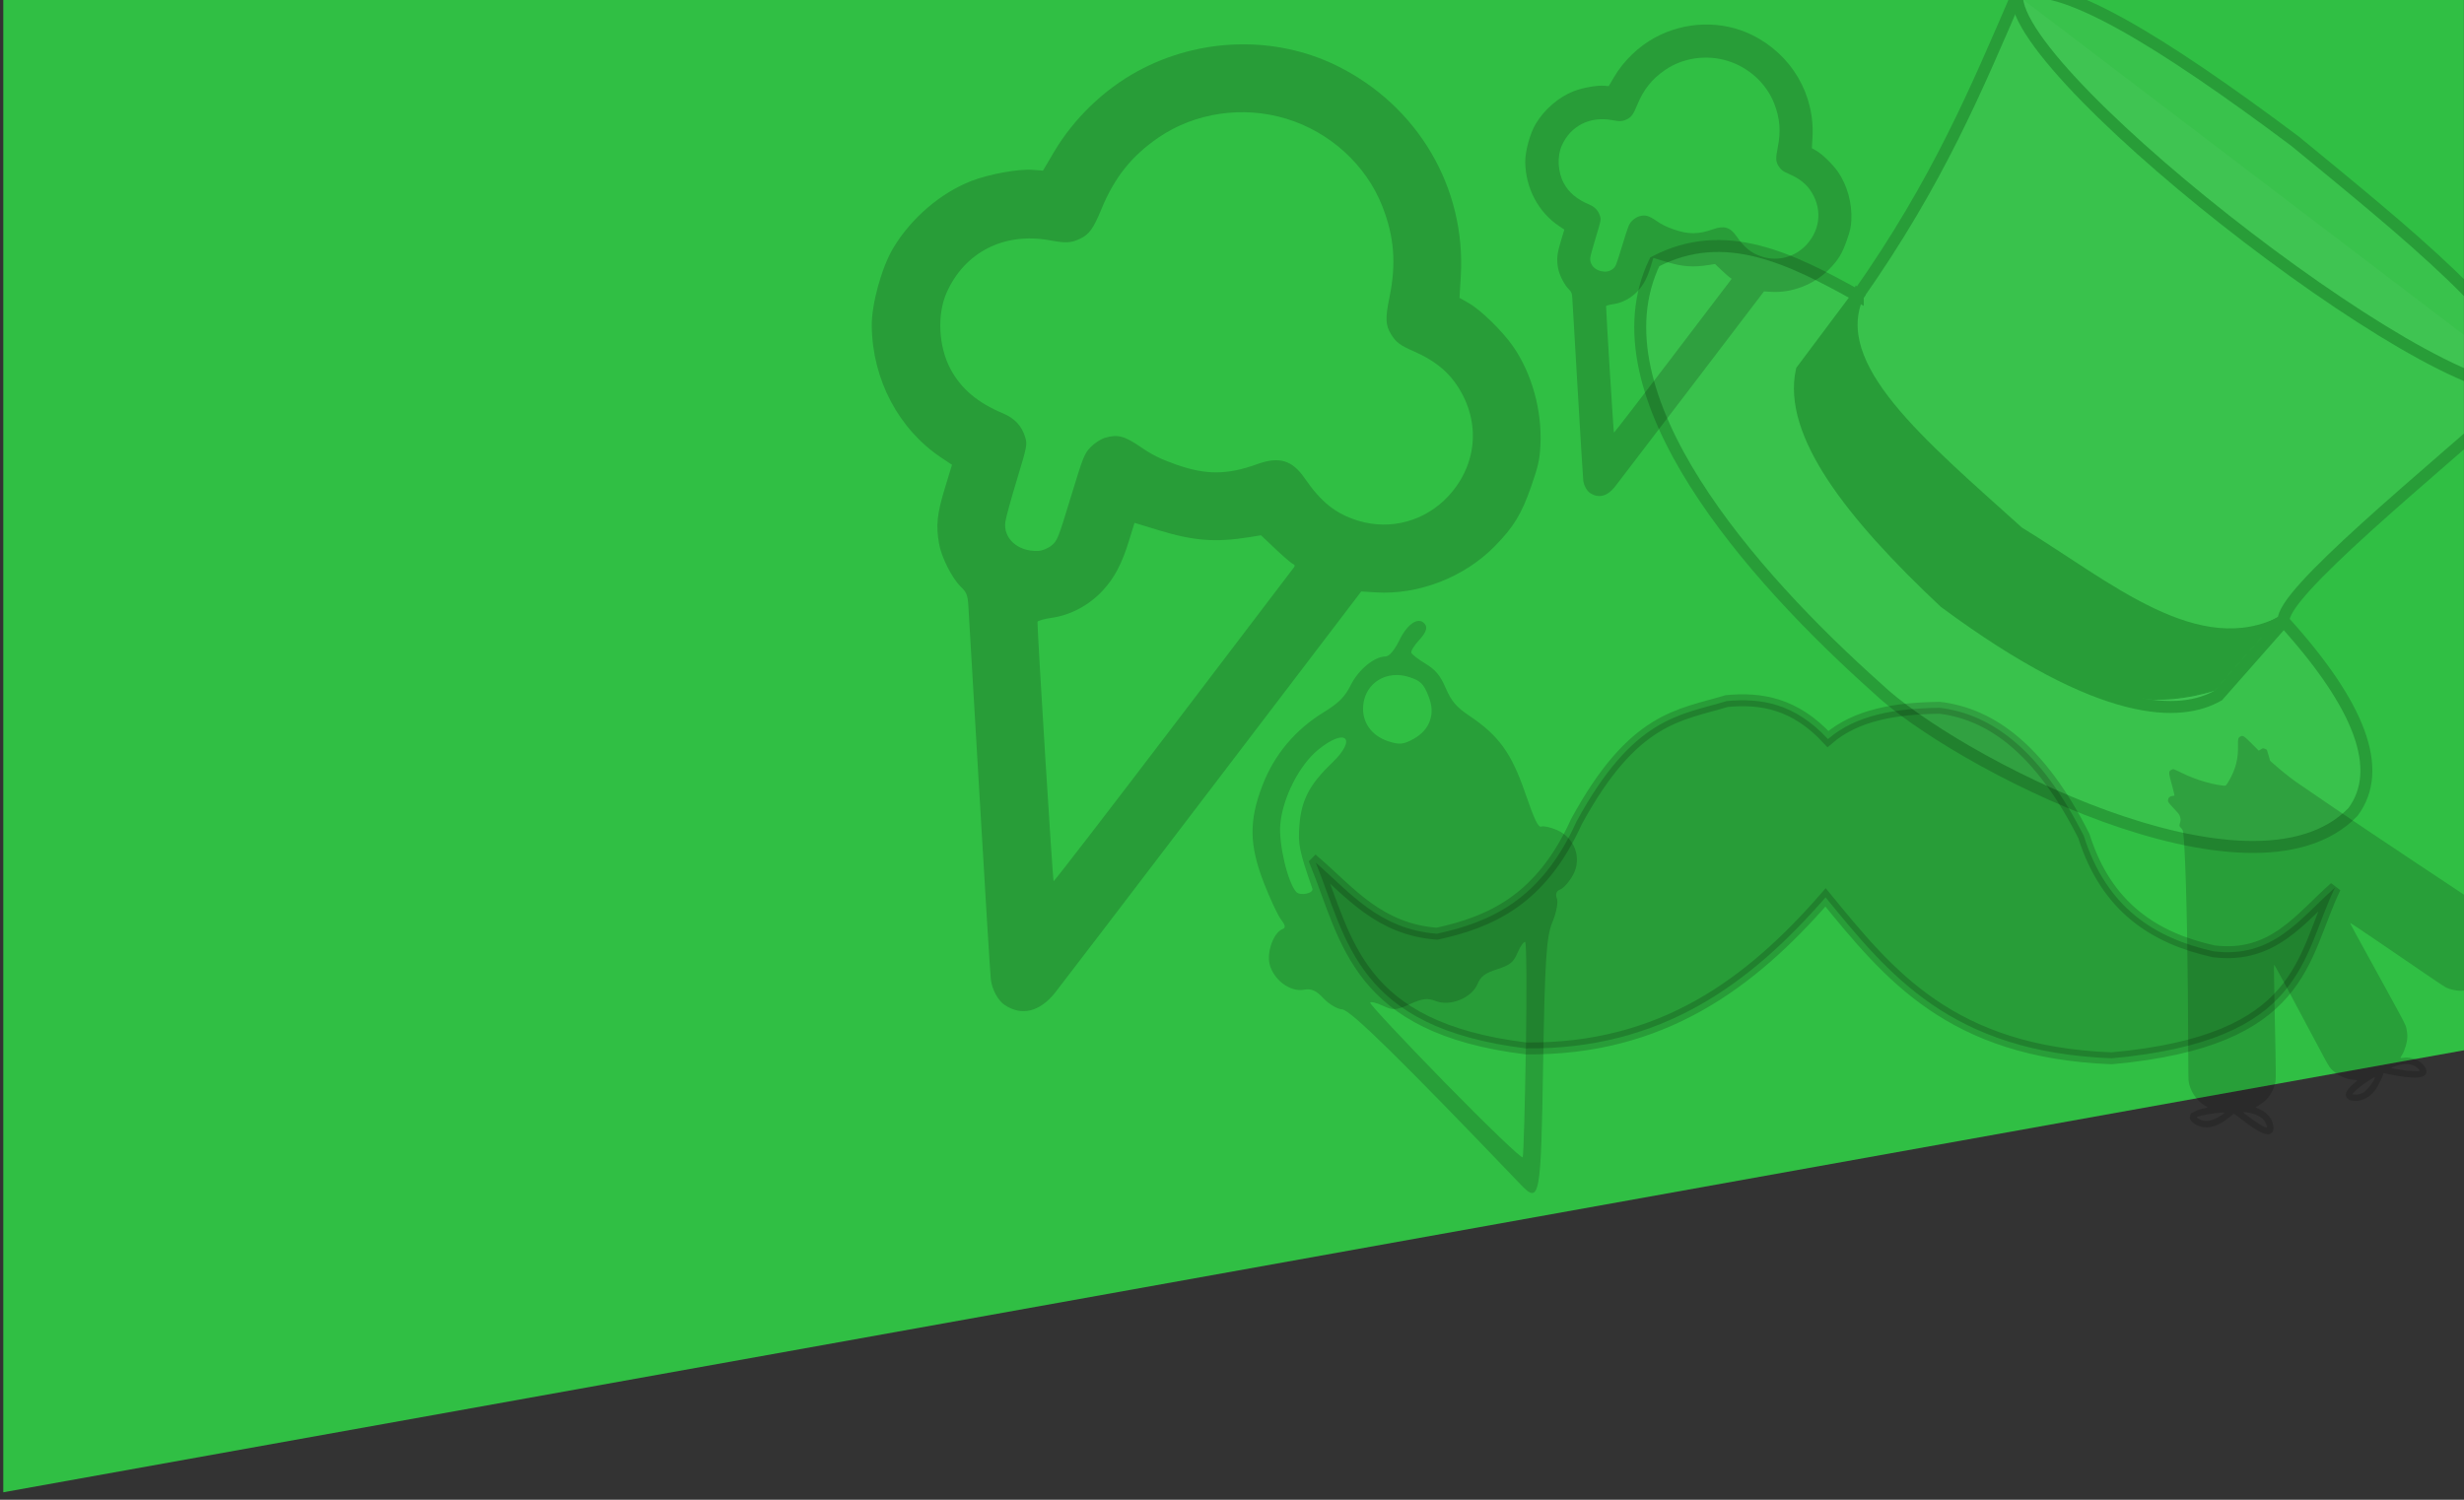 <?xml version="1.0" encoding="UTF-8" standalone="no"?>
<svg
   xmlns:dc="http://purl.org/dc/elements/1.1/"
   xmlns:cc="http://creativecommons.org/ns#"
   xmlns:rdf="http://www.w3.org/1999/02/22-rdf-syntax-ns#"
   xmlns:svg="http://www.w3.org/2000/svg"
   xmlns="http://www.w3.org/2000/svg"
   xmlns:sodipodi="http://sodipodi.sourceforge.net/DTD/sodipodi-0.dtd"
   xmlns:inkscape="http://www.inkscape.org/namespaces/inkscape"
   width="276"
   height="168"
   viewBox="0 0 73.025 44.45"
   version="1.1"
   id="svg996"
   sodipodi:docname="project_header_div_green.svg"
   inkscape:version="1.0 (4035a4fb49, 2020-05-01)">
  <rect x="0" y="0" width="73.025" height="44.45" fill="#333333" stroke="none"/>
  <defs
     id="defs990" />
  <sodipodi:namedview
     id="base"
     pagecolor="#ffffff"
     bordercolor="#666666"
     borderopacity="1.0"
     inkscape:pageopacity="0.0"
     inkscape:pageshadow="2"
     inkscape:zoom="1.4"
     inkscape:cx="95.817763"
     inkscape:cy="167.41925"
     inkscape:document-units="mm"
     inkscape:current-layer="layer1"
     inkscape:document-rotation="0"
     showgrid="false"
     units="px"
     inkscape:window-width="1920"
     inkscape:window-height="1017"
     inkscape:window-x="1912"
     inkscape:window-y="-8"
     inkscape:window-maximized="1" />
  <g
     inkscape:label="Layer 1"
     inkscape:groupmode="layer"
     id="layer1">
    <path
       id="rect1559"
       style="opacity:1;fill:#30bf44;fill-opacity:1;stroke-width:0.025"
       d="M 0.097,0 H 73.022 l 0.003,31.129 -72.928,13.1 z"
       sodipodi:nodetypes="ccccc" />
    <path
       style="display:inline;opacity:0.177;fill:#000000;stroke:#000000;stroke-width:0.353;stroke-linecap:butt;stroke-linejoin:miter;stroke-miterlimit:4;stroke-dasharray:none;stroke-opacity:1"
       d="m 38.997,25.569 c 1.026,0.892 1.88,1.973 3.589,2.105 1.582,-0.346 3.081,-0.993 4.132,-3.317 1.694,-3.115 3.055,-3.153 4.458,-3.579 1.011,-0.095 2.016,0.065 2.999,1.127 0.841,-0.727 2.024,-0.911 3.313,-0.927 1.559,0.188 3.003,1.283 4.271,3.799 0.665,2.111 2.087,3.028 3.843,3.418 1.767,0.223 2.577,-0.99 3.599,-1.887 -1.006,2.082 -0.876,4.536 -6.616,5.058 -4.771,-0.18 -6.613,-2.488 -8.481,-4.769 -2.226,2.557 -4.862,4.519 -8.882,4.476 -5.012,-0.615 -5.293,-3.194 -6.226,-5.503 z"
       id="path4542"
       inkscape:connector-curvature="0"
       sodipodi:nodetypes="ccccccccccccc" />
    <g
       id="g1600"
       transform="translate(0.149,-0.211)"
       style="opacity:0.177">
      <g
         style="fill:#ffffff;fill-opacity:0.239;stroke-width:10.809;stroke-miterlimit:4;stroke-dasharray:none"
         transform="matrix(0.026,0.02,-0.02,0.026,35.99,-26.228)"
         id="g5940">
        <g
           style="fill:#ffffff;fill-opacity:0.239;stroke-width:10.809;stroke-miterlimit:4;stroke-dasharray:none"
           id="g5933"
           transform="translate(-54.138,7.734)">
          <g
             id="g5923"
             style="fill:#ffffff;fill-opacity:0.239;stroke:#000000;stroke-width:10.809;stroke-miterlimit:4;stroke-dasharray:none">
            <path
               style="fill:#ffffff;fill-opacity:0.239;stroke:#000000;stroke-width:10.809;stroke-linecap:butt;stroke-linejoin:miter;stroke-miterlimit:4;stroke-dasharray:none;stroke-opacity:1"
               d="m 1165.625,491.27 c -5.4,-126.582 -29.02,-213.685 -51.562,-303.125 17.297,-35.129 129.643,-46.495 279.688,-48.438 129.432,4.262 263.661,6.726 301.562,45.312 -23.372,123.059 -62.963,288.286 -45.312,304.688 101.017,18.267 153.84,50.709 154.688,98.438 -14.914,130.842 -315.812,183.55 -409.375,173.438 -150.203,-10.958 -366.492,-52.205 -393.75,-182.812 30.17,-64.999 96.368,-77.344 164.062,-87.5 z"
               id="path5901"
               inkscape:connector-curvature="0"
               sodipodi:nodetypes="ccccccccc" />
            <path
               style="fill:#ffffff;fill-opacity:0.239;stroke:#000000;stroke-width:10.809;stroke-linecap:butt;stroke-linejoin:miter;stroke-miterlimit:4;stroke-dasharray:none;stroke-opacity:1"
               d="m 1165.625,491.27 1.101,84.347 c 24.707,52.531 114.154,75.826 229.81,87.283 179.41,-3.273 232.77,-48.56 247.487,-83.969 L 1650,489.707 c -37.175,79.657 -145.226,72.438 -239.101,82.595 -120.005,-9.358 -228.182,-12.776 -245.274,-81.033 z"
               id="path5903"
               inkscape:connector-curvature="0"
               sodipodi:nodetypes="ccccccc" />
            <path
               style="fill:#ffffff;fill-opacity:0.239;stroke:#000000;stroke-width:10.809;stroke-linecap:butt;stroke-linejoin:miter;stroke-miterlimit:4;stroke-dasharray:none;stroke-opacity:1"
               d="m 1114.062,188.145 c 41.76,62.478 561.367,62.661 581.25,-3.125"
               id="path5905"
               inkscape:connector-curvature="0"
               sodipodi:nodetypes="cc" />
          </g>
        </g>
      </g>
      <path
         sodipodi:nodetypes="ccccccc"
         inkscape:connector-curvature="0"
         id="path5964"
         d="m 54.846,8.856 -1.653,2.208 c -0.35,1.622 1.172,3.946 4.215,6.842 2.507,1.381 4.572,3.851 8.087,2.757 l 1.933,-2.193 c -2.017,1.314 -4.923,-0.633 -7.842,-2.625 -2.723,-2.415 -5.591,-4.841 -4.741,-6.988 z"
         style="fill:#000000;stroke:#000000;stroke-width:0.033px;stroke-linecap:butt;stroke-linejoin:miter;stroke-opacity:1" />
    </g>
    <path
       style="opacity:0.177;fill:#000000;stroke-width:0.058"
       d="m 29.778,29.789 c -0.199,-0.132 -0.375,-0.456 -0.413,-0.76 -0.017,-0.139 -0.17,-2.61 -0.338,-5.492 -0.168,-2.882 -0.316,-5.4 -0.329,-5.596 -0.019,-0.299 -0.053,-0.386 -0.214,-0.541 -0.268,-0.259 -0.582,-0.877 -0.654,-1.287 -0.095,-0.541 -0.059,-0.882 0.172,-1.641 l 0.212,-0.696 -0.312,-0.208 c -1.268,-0.845 -2.046,-2.314 -2.066,-3.902 -0.008,-0.651 0.293,-1.743 0.64,-2.32 C 27.007,6.462 27.878,5.716 28.792,5.362 29.316,5.159 30.185,5.002 30.605,5.034 l 0.305,0.023 0.326,-0.551 C 31.817,3.522 32.712,2.656 33.715,2.11 35.55,1.11 37.79,1.048 39.617,1.947 42.017,3.128 43.449,5.559 43.293,8.189 l -0.038,0.639 0.266,0.151 c 0.366,0.208 0.999,0.824 1.32,1.285 0.56,0.804 0.865,1.909 0.812,2.939 -0.022,0.428 -0.064,0.612 -0.275,1.218 -0.283,0.812 -0.515,1.193 -1.073,1.764 -0.905,0.925 -2.267,1.453 -3.539,1.372 l -0.423,-0.027 -4.422,5.803 c -2.432,3.192 -4.527,5.934 -4.655,6.093 -0.454,0.565 -0.987,0.695 -1.488,0.362 z m 5.009,-8.292 c 1.939,-2.546 3.545,-4.658 3.57,-4.692 0.024,-0.034 0.011,-0.072 -0.03,-0.085 -0.041,-0.013 -0.273,-0.21 -0.515,-0.439 l -0.44,-0.416 -0.354,0.057 c -0.988,0.159 -1.639,0.109 -2.661,-0.202 l -0.734,-0.224 -0.153,0.498 c -0.218,0.712 -0.44,1.136 -0.793,1.514 -0.402,0.431 -0.948,0.723 -1.503,0.802 -0.235,0.034 -0.426,0.089 -0.426,0.122 0.009,0.548 0.452,7.676 0.478,7.684 0.019,0.006 1.622,-2.073 3.56,-4.619 z M 30.762,16.329 c 0.121,-0.004 0.291,-0.072 0.396,-0.157 0.178,-0.145 0.196,-0.188 0.575,-1.431 0.372,-1.219 0.401,-1.292 0.591,-1.49 0.11,-0.115 0.301,-0.239 0.424,-0.275 0.372,-0.111 0.583,-0.056 1.066,0.278 0.324,0.224 0.582,0.352 1.033,0.511 0.894,0.316 1.516,0.314 2.413,-0.009 0.65,-0.234 1.035,-0.12 1.405,0.417 0.494,0.716 0.924,1.057 1.591,1.261 0.958,0.293 1.989,0.009 2.674,-0.736 0.887,-0.965 0.962,-2.294 0.188,-3.366 C 42.849,10.957 42.449,10.653 41.931,10.427 41.486,10.233 41.368,10.144 41.217,9.891 41.061,9.63 41.054,9.422 41.181,8.804 41.384,7.81 41.32,7.006 40.965,6.107 40.485,4.888 39.416,3.914 38.128,3.521 36.839,3.127 35.408,3.338 34.329,4.08 33.533,4.628 33.03,5.259 32.643,6.197 32.403,6.78 32.281,6.948 32.006,7.078 c -0.266,0.125 -0.415,0.133 -0.892,0.045 -1.354,-0.248 -2.529,0.349 -3.062,1.558 -0.286,0.65 -0.236,1.596 0.12,2.26 0.313,0.583 0.801,0.995 1.549,1.308 0.349,0.146 0.56,0.372 0.663,0.709 0.065,0.214 0.053,0.276 -0.245,1.256 -0.173,0.567 -0.327,1.13 -0.344,1.252 -0.066,0.494 0.371,0.884 0.966,0.863 z"
       id="path929" />
    <path
       id="path929-0"
       d="m 47.125,14.613 c -0.097,-0.065 -0.183,-0.223 -0.202,-0.37 -0.009,-0.068 -0.083,-1.273 -0.165,-2.678 -0.082,-1.405 -0.154,-2.633 -0.16,-2.729 -0.009,-0.146 -0.026,-0.188 -0.104,-0.264 -0.131,-0.126 -0.284,-0.427 -0.319,-0.628 -0.046,-0.264 -0.029,-0.43 0.084,-0.8 L 46.362,6.804 46.21,6.703 C 45.592,6.291 45.212,5.575 45.203,4.8 c -0.004,-0.317 0.143,-0.85 0.312,-1.131 0.259,-0.431 0.684,-0.795 1.129,-0.968 0.256,-0.099 0.679,-0.176 0.884,-0.16 l 0.149,0.011 0.159,-0.269 c 0.284,-0.48 0.72,-0.902 1.209,-1.168 0.895,-0.488 1.987,-0.518 2.879,-0.079 1.17,0.576 1.868,1.761 1.792,3.044 l -0.018,0.312 0.13,0.074 c 0.179,0.101 0.487,0.402 0.644,0.627 0.273,0.392 0.422,0.931 0.396,1.433 -0.011,0.209 -0.031,0.298 -0.134,0.594 -0.138,0.396 -0.251,0.582 -0.523,0.86 -0.441,0.451 -1.105,0.709 -1.726,0.669 l -0.206,-0.013 -2.156,2.83 c -1.186,1.556 -2.208,2.893 -2.27,2.971 -0.221,0.276 -0.481,0.339 -0.725,0.177 z m 2.442,-4.043 c 0.946,-1.242 1.729,-2.271 1.741,-2.288 0.012,-0.017 0.005,-0.035 -0.015,-0.041 -0.02,-0.006 -0.133,-0.102 -0.251,-0.214 l -0.215,-0.203 -0.172,0.028 c -0.482,0.078 -0.799,0.053 -1.297,-0.099 l -0.358,-0.109 -0.074,0.243 c -0.106,0.347 -0.215,0.554 -0.386,0.738 -0.196,0.21 -0.462,0.352 -0.733,0.391 -0.114,0.016 -0.208,0.043 -0.208,0.06 0.005,0.267 0.221,3.743 0.233,3.747 0.009,0.003 0.791,-1.011 1.736,-2.253 z M 47.605,8.049 c 0.059,-0.002 0.142,-0.035 0.193,-0.077 0.087,-0.071 0.095,-0.092 0.281,-0.698 0.182,-0.594 0.196,-0.63 0.288,-0.727 0.054,-0.056 0.147,-0.116 0.207,-0.134 0.182,-0.054 0.284,-0.027 0.52,0.135 0.158,0.109 0.284,0.172 0.504,0.249 0.436,0.154 0.739,0.153 1.177,-0.004 0.317,-0.114 0.505,-0.058 0.685,0.203 0.241,0.349 0.45,0.515 0.776,0.615 0.467,0.143 0.97,0.004 1.304,-0.359 0.433,-0.471 0.469,-1.119 0.092,-1.641 C 53.499,5.43 53.304,5.281 53.051,5.171 52.834,5.076 52.777,5.033 52.703,4.91 52.627,4.783 52.624,4.681 52.685,4.38 52.784,3.895 52.753,3.503 52.58,3.064 52.346,2.47 51.825,1.995 51.197,1.803 c -0.629,-0.192 -1.326,-0.089 -1.852,0.273 -0.388,0.267 -0.634,0.575 -0.822,1.032 -0.117,0.285 -0.177,0.367 -0.311,0.43 -0.13,0.061 -0.202,0.065 -0.435,0.022 -0.66,-0.121 -1.233,0.17 -1.493,0.76 -0.14,0.317 -0.115,0.779 0.058,1.102 0.152,0.284 0.391,0.485 0.755,0.638 0.17,0.071 0.273,0.181 0.323,0.346 0.032,0.104 0.026,0.135 -0.12,0.612 -0.084,0.276 -0.16,0.551 -0.168,0.611 -0.032,0.241 0.181,0.431 0.471,0.421 z"
       style="opacity:0.177;fill:#000000;stroke-width:0.028" />
    <path
       style="fill:#000000;stroke-width:0.102;opacity:0.17"
       d="m 45.054,35.093 c -3.525,-3.681 -5.034,-5.162 -5.275,-5.176 -0.144,-0.008 -0.393,-0.155 -0.553,-0.326 -0.221,-0.236 -0.361,-0.298 -0.586,-0.257 -0.408,0.074 -0.904,-0.299 -1.014,-0.765 -0.085,-0.362 0.122,-0.927 0.378,-1.028 0.106,-0.042 0.097,-0.11 -0.038,-0.287 -0.097,-0.128 -0.326,-0.617 -0.509,-1.088 -0.436,-1.122 -0.445,-1.845 -0.039,-2.896 0.351,-0.908 0.97,-1.644 1.814,-2.161 0.443,-0.271 0.626,-0.455 0.8,-0.804 0.227,-0.456 0.698,-0.845 1.027,-0.848 0.114,-0.001 0.263,-0.175 0.418,-0.49 0.254,-0.514 0.599,-0.714 0.769,-0.445 0.061,0.096 -9.49e-4,0.248 -0.181,0.441 -0.151,0.162 -0.258,0.335 -0.238,0.385 0.02,0.05 0.21,0.195 0.422,0.323 0.294,0.177 0.437,0.35 0.599,0.725 0.167,0.388 0.316,0.562 0.701,0.82 0.869,0.583 1.246,1.104 1.654,2.29 0.272,0.789 0.386,1.027 0.476,0.992 0.065,-0.026 0.275,0.021 0.467,0.104 0.522,0.226 0.741,0.832 0.477,1.323 -0.107,0.199 -0.277,0.394 -0.377,0.434 -0.122,0.048 -0.156,0.138 -0.104,0.27 0.043,0.108 -0.018,0.426 -0.135,0.705 -0.177,0.422 -0.224,1.138 -0.274,4.217 -0.065,3.985 -0.097,4.152 -0.679,3.543 z m 0.169,-4.021 c 0.028,-1.718 0.018,-3.137 -0.022,-3.155 -0.04,-0.017 -0.14,0.124 -0.223,0.315 -0.126,0.292 -0.221,0.37 -0.607,0.495 -0.37,0.12 -0.482,0.206 -0.586,0.446 -0.175,0.408 -0.811,0.663 -1.234,0.496 -0.242,-0.096 -0.397,-0.077 -0.765,0.092 -0.399,0.183 -0.507,0.19 -0.804,0.048 -0.189,-0.09 -0.357,-0.131 -0.374,-0.091 -0.017,0.04 0.984,1.111 2.224,2.379 1.241,1.268 2.275,2.259 2.297,2.202 0.023,-0.057 0.065,-1.509 0.093,-3.227 z m -6.329,-4.735 c -0.391,-1.124 -0.427,-1.306 -0.382,-1.893 0.057,-0.731 0.303,-1.2 0.959,-1.827 0.764,-0.73 0.419,-1.067 -0.405,-0.396 -0.558,0.454 -1.049,1.419 -1.122,2.203 -0.054,0.58 0.219,1.736 0.474,2.013 0.115,0.125 0.524,0.039 0.476,-0.1 z m 3.484,-4.977 c 0.081,-0.235 0.067,-0.454 -0.049,-0.746 -0.137,-0.345 -0.228,-0.435 -0.553,-0.543 -0.672,-0.224 -1.307,0.158 -1.374,0.826 -0.049,0.492 0.233,0.903 0.733,1.07 0.335,0.112 0.461,0.1 0.764,-0.07 0.24,-0.135 0.403,-0.317 0.479,-0.537 z"
       id="path1631" />
    <path
       style="fill:#000000;stroke-width:0.015;opacity:0.17"
       d="m 64.41,22.796 c 0.011,-0.001 0.097,0.036 0.192,0.083 0.267,0.134 0.501,0.225 0.778,0.303 0.255,0.072 0.545,0.121 0.584,0.099 0.011,-0.006 0.054,-0.069 0.095,-0.139 0.201,-0.348 0.28,-0.66 0.267,-1.061 -0.005,-0.172 0.006,-0.217 0.067,-0.25 0.077,-0.043 0.106,-0.026 0.335,0.202 0.116,0.116 0.213,0.213 0.214,0.215 0.001,0.002 0.029,-0.015 0.061,-0.037 0.055,-0.038 0.064,-0.039 0.117,-0.019 0.032,0.012 0.061,0.027 0.064,0.033 0.003,0.006 0.026,0.082 0.051,0.168 l 0.045,0.157 0.09,0.08 c 0.224,0.198 0.485,0.408 0.671,0.54 0.199,0.142 2.124,1.448 2.288,1.553 0.047,0.03 0.292,0.193 0.543,0.362 0.252,0.169 0.527,0.353 0.612,0.409 0.085,0.056 0.305,0.202 0.488,0.324 0.184,0.123 0.397,0.264 0.475,0.315 0.077,0.051 0.31,0.205 0.516,0.343 0.206,0.138 0.383,0.254 0.392,0.259 0.009,0.004 0.135,0.087 0.28,0.185 0.296,0.199 0.397,0.294 0.488,0.456 0.102,0.182 0.15,0.412 0.128,0.607 l -0.01,0.087 0.161,-0.083 c 0.147,-0.076 0.171,-0.084 0.271,-0.091 0.254,-0.018 0.478,0.1 0.468,0.246 -0.006,0.09 -0.045,0.128 -0.244,0.237 -0.188,0.104 -0.35,0.166 -0.679,0.26 -0.2,0.057 -0.202,0.059 -0.188,0.128 0.022,0.109 0.023,0.376 0.001,0.498 -0.044,0.251 -0.162,0.434 -0.344,0.536 -0.153,0.085 -0.28,0.089 -0.345,0.011 -0.062,-0.074 -0.044,-0.241 0.049,-0.458 0.048,-0.111 0.036,-0.126 -0.056,-0.075 -0.077,0.043 -0.26,0.083 -0.39,0.087 -0.128,0.003 -0.336,-0.041 -0.443,-0.093 -0.039,-0.019 -0.221,-0.138 -0.404,-0.263 -1.14,-0.782 -2.432,-1.658 -2.445,-1.658 -0.008,-3.93e-4 0.054,0.124 0.138,0.277 0.084,0.153 0.456,0.83 0.827,1.505 0.669,1.22 0.674,1.228 0.699,1.341 0.043,0.192 0.038,0.33 -0.016,0.521 -0.031,0.107 -0.071,0.206 -0.107,0.261 -0.032,0.049 -0.055,0.093 -0.052,0.098 0.003,0.005 0.037,0.004 0.076,-0.002 0.247,-0.039 0.509,0.066 0.64,0.255 0.126,0.183 0.035,0.317 -0.224,0.33 -0.189,0.01 -0.513,-0.03 -0.85,-0.104 l -0.141,-0.031 -0.039,0.106 c -0.045,0.122 -0.136,0.298 -0.199,0.384 -0.18,0.244 -0.421,0.364 -0.668,0.334 -0.105,-0.013 -0.16,-0.044 -0.198,-0.112 -0.056,-0.101 0.028,-0.246 0.246,-0.422 0.044,-0.035 0.077,-0.068 0.075,-0.073 -0.003,-0.005 -0.051,-0.012 -0.107,-0.016 -0.217,-0.017 -0.441,-0.116 -0.615,-0.274 -0.086,-0.078 -0.097,-0.094 -0.231,-0.336 -0.077,-0.14 -0.305,-0.565 -0.506,-0.946 -0.588,-1.112 -0.985,-1.846 -0.999,-1.851 -0.013,-0.005 -0.013,0.091 0.004,0.948 0.005,0.269 0.011,0.569 0.013,0.667 0.002,0.098 0.01,0.521 0.019,0.942 0.009,0.42 0.01,0.814 0.003,0.876 -0.023,0.191 -0.128,0.409 -0.272,0.561 -0.036,0.038 -0.123,0.106 -0.193,0.15 l -0.127,0.081 0.105,0.046 c 0.198,0.087 0.338,0.226 0.393,0.389 0.089,0.265 -0.009,0.413 -0.231,0.346 -0.16,-0.048 -0.422,-0.215 -0.739,-0.47 -0.106,-0.085 -0.174,-0.131 -0.183,-0.122 -0.064,0.063 -0.287,0.231 -0.365,0.275 -0.128,0.072 -0.295,0.123 -0.418,0.128 -0.189,0.008 -0.394,-0.081 -0.482,-0.208 -0.038,-0.055 -0.039,-0.064 -0.02,-0.133 l 0.021,-0.074 0.123,-0.061 c 0.082,-0.041 0.164,-0.069 0.246,-0.085 0.067,-0.013 0.123,-0.027 0.124,-0.031 0.001,-0.004 -0.033,-0.027 -0.077,-0.053 -0.254,-0.148 -0.454,-0.456 -0.484,-0.747 -0.004,-0.038 -0.008,-0.386 -0.009,-0.773 -0.007,-2.618 -0.05,-4.991 -0.111,-6.067 -0.03,-0.53 -0.037,-0.577 -0.096,-0.634 -0.063,-0.061 -0.064,-0.066 -0.036,-0.164 0.02,-0.07 0.021,-0.106 0.002,-0.169 -0.022,-0.075 -0.034,-0.09 -0.177,-0.243 -0.177,-0.188 -0.19,-0.208 -0.18,-0.272 0.01,-0.063 0.051,-0.099 0.122,-0.107 0.032,-0.004 0.063,-0.009 0.068,-0.012 0.005,-0.003 -0.03,-0.15 -0.079,-0.326 -0.098,-0.354 -0.1,-0.394 -0.019,-0.436 0.024,-0.013 0.052,-0.024 0.063,-0.025 z m 0.7,10.325 c -3.4e-4,0.008 0.035,0.033 0.079,0.055 0.137,0.07 0.291,0.061 0.475,-0.025 0.113,-0.053 0.269,-0.157 0.259,-0.174 -0.013,-0.023 -0.497,0.038 -0.677,0.086 -0.122,0.033 -0.136,0.038 -0.137,0.058 z m 9.161,-4.809 c -0.087,0.086 -0.123,0.133 -0.106,0.138 0.015,0.004 0.176,-0.046 0.372,-0.117 0.195,-0.07 0.396,-0.176 0.382,-0.202 -0.016,-0.029 -0.135,-0.052 -0.23,-0.044 -0.119,0.009 -0.297,0.105 -0.419,0.225 z m -7.786,4.662 c 0.009,0.017 0.252,0.195 0.394,0.289 0.301,0.2 0.365,0.202 0.259,0.01 -0.049,-0.089 -0.067,-0.109 -0.149,-0.165 -0.097,-0.067 -0.262,-0.125 -0.404,-0.141 -0.07,-0.008 -0.107,-0.005 -0.1,0.007 z m 7.231,-3.847 c -0.143,0.264 -0.251,0.537 -0.216,0.547 0.007,0.002 0.051,-0.018 0.097,-0.045 0.109,-0.062 0.176,-0.151 0.218,-0.291 0.03,-0.099 0.049,-0.296 0.039,-0.391 -0.006,-0.061 -0.011,-0.055 -0.138,0.179 z m -2.834,2.526 c 0.006,0.011 0.245,0.054 0.439,0.079 0.105,0.014 0.364,0.021 0.383,0.01 0.02,-0.011 -0.024,-0.065 -0.092,-0.114 -0.141,-0.102 -0.338,-0.117 -0.573,-0.043 -0.152,0.047 -0.165,0.053 -0.157,0.068 z m -0.755,0.425 c -0.156,0.108 -0.325,0.247 -0.372,0.306 l -0.035,0.044 0.053,0.011 c 0.064,0.013 0.189,-0.013 0.265,-0.056 0.111,-0.062 0.322,-0.332 0.341,-0.437 0.005,-0.026 -0.002,-0.025 -0.06,0.007 -0.036,0.02 -0.123,0.076 -0.193,0.125 z"
       id="path1663" />
  </g>
</svg>
